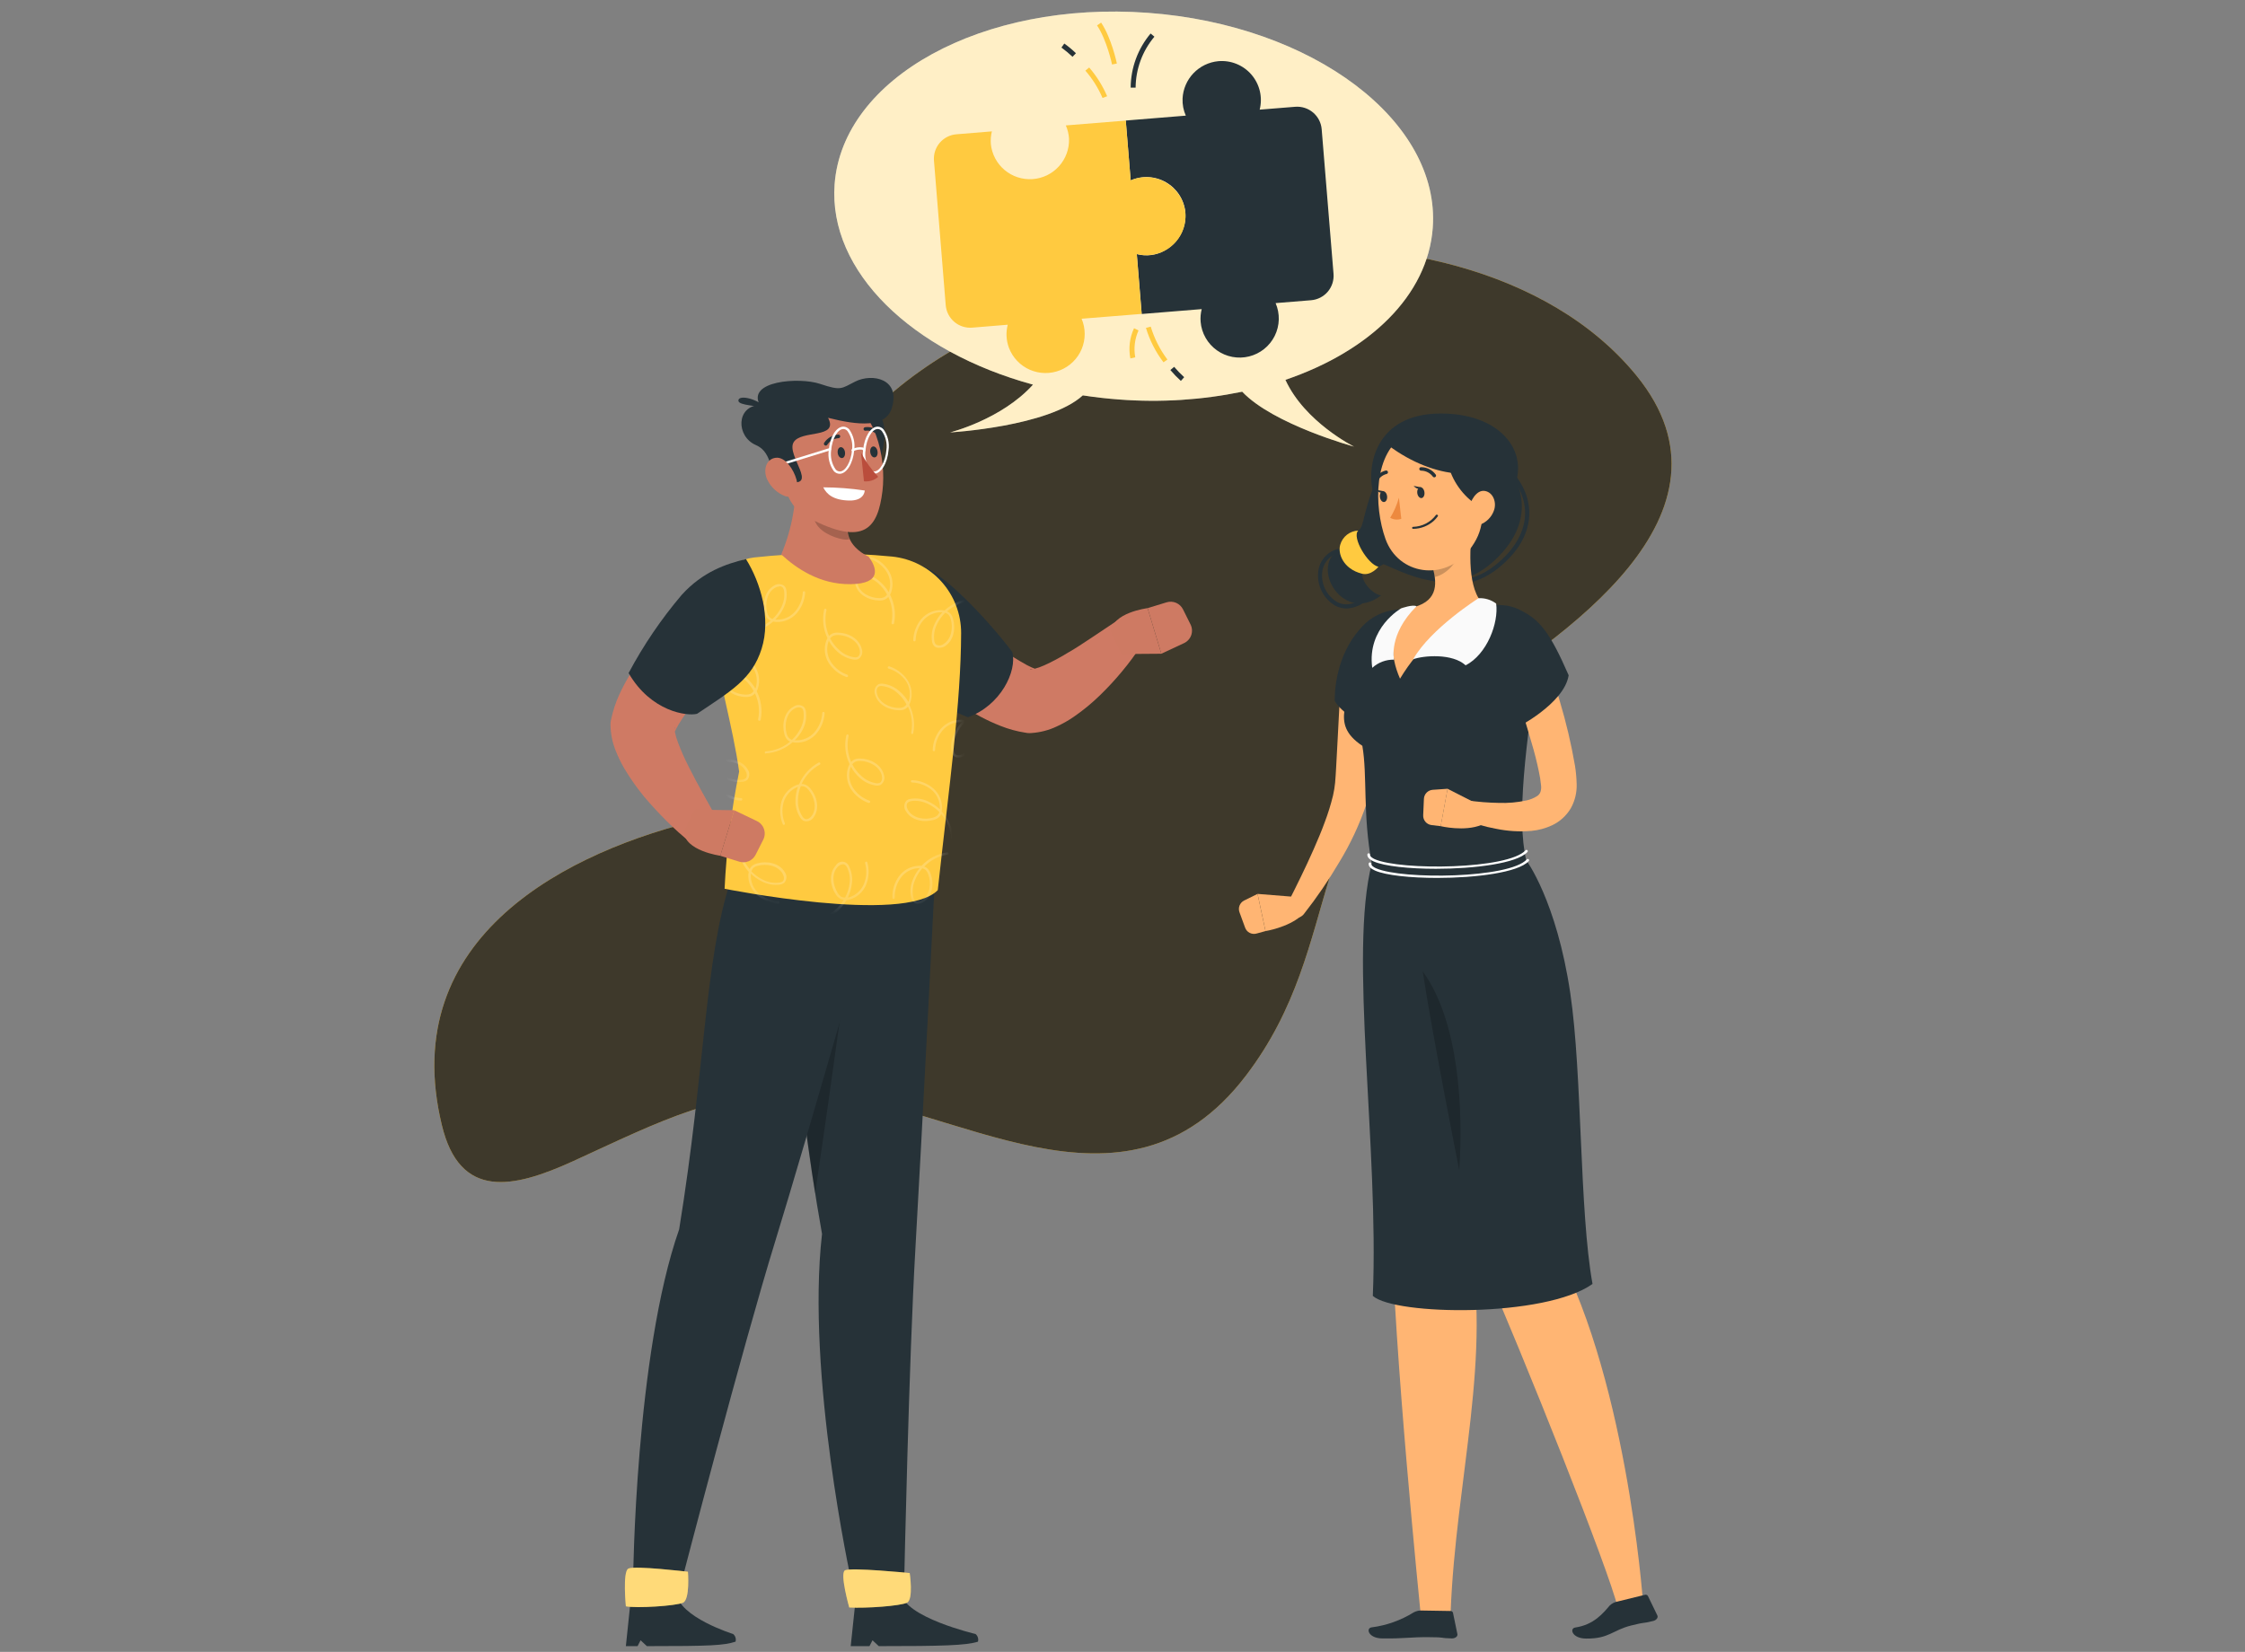 <svg width="178" height="131" viewBox="0 0 178 131" fill="none" xmlns="http://www.w3.org/2000/svg">
<rect x="0" y="0" width="178" height="131" fill="#808080" stroke="none"/>
<path d="M64.589 86.692C75.415 87.229 89.1 98.006 98.786 85.3C106.91 74.644 102.895 63.831 115.127 56.173C124.027 50.578 138.683 40.742 129.751 29.784C122.763 21.213 109.367 18.471 98.135 20.026C89.31 21.252 70.239 26.91 65.554 37.84C60.292 50.123 73.453 60.822 55.767 64.95C45.123 67.436 31.406 74.221 35.034 89.225C36.458 95.15 40.673 94.258 45.415 92.095C52.417 88.898 57.141 86.327 64.589 86.692Z" fill="#FFCA40"/>
<path opacity="0.9" d="M64.589 86.692C75.415 87.229 89.1 98.006 98.786 85.3C106.91 74.644 102.895 63.831 115.127 56.173C124.027 50.578 138.683 40.742 129.751 29.784C122.763 21.213 109.367 18.471 98.135 20.026C89.31 21.252 70.239 26.91 65.554 37.84C60.292 50.123 73.453 60.822 55.767 64.95C45.123 67.436 31.406 74.221 35.034 89.225C36.458 95.15 40.673 94.258 45.415 92.095C52.417 88.898 57.141 86.327 64.589 86.692Z" fill="#292929"/>
<path d="M101.916 30.122C108.58 27.852 113.208 23.44 113.6 18.066C114.216 9.605 104.098 1.975 91.001 1.016C77.903 0.056 66.793 6.163 66.173 14.627C65.671 21.536 72.322 27.887 81.905 30.502C79.413 33.272 75.33 34.292 75.33 34.292C75.33 34.292 83.13 33.841 85.853 31.354C86.807 31.5 87.779 31.613 88.772 31.684C92.025 31.931 95.296 31.721 98.491 31.063C100.965 33.674 107.359 35.418 107.359 35.418C107.359 35.418 103.457 33.485 101.916 30.122Z" fill="white"/>
<path opacity="0.3" d="M101.916 30.122C108.58 27.852 113.208 23.44 113.6 18.066C114.216 9.605 104.098 1.975 91.001 1.016C77.903 0.056 66.793 6.163 66.173 14.627C65.671 21.536 72.322 27.887 81.905 30.502C79.413 33.272 75.33 34.292 75.33 34.292C75.33 34.292 83.13 33.841 85.853 31.354C86.807 31.5 87.779 31.613 88.772 31.684C92.025 31.931 95.296 31.721 98.491 31.063C100.965 33.674 107.359 35.418 107.359 35.418C107.359 35.418 103.457 33.485 101.916 30.122Z" fill="#FFCA40"/>
<path d="M103.952 23.809L101.14 24.037C101.317 24.449 101.403 24.895 101.391 25.343C101.379 25.792 101.269 26.233 101.07 26.635C100.87 27.037 100.585 27.391 100.235 27.672C99.885 27.954 99.478 28.156 99.041 28.265C98.605 28.374 98.15 28.387 97.709 28.303C97.267 28.22 96.849 28.041 96.483 27.78C96.117 27.519 95.812 27.182 95.59 26.792C95.367 26.402 95.232 25.969 95.195 25.522C95.167 25.183 95.196 24.842 95.28 24.513L90.524 24.9L90.136 20.151C90.888 20.351 91.689 20.246 92.364 19.86C92.898 19.563 93.335 19.119 93.623 18.581C93.91 18.043 94.036 17.434 93.984 16.826C93.935 16.34 93.772 15.872 93.507 15.461C93.242 15.051 92.883 14.708 92.46 14.462C92.037 14.216 91.562 14.073 91.073 14.046C90.584 14.018 90.096 14.107 89.648 14.304L89.26 9.558L94.02 9.171C93.83 8.745 93.743 8.28 93.763 7.814C93.8 7.064 94.106 6.351 94.626 5.807C95.145 5.264 95.844 4.924 96.594 4.852C97.087 4.808 97.584 4.882 98.043 5.069C98.502 5.256 98.909 5.55 99.231 5.927C99.552 6.303 99.778 6.751 99.891 7.233C100.003 7.714 99.998 8.216 99.876 8.695L102.692 8.468C103.206 8.427 103.716 8.59 104.11 8.923C104.503 9.256 104.749 9.731 104.792 10.244L105.732 21.717C105.773 22.23 105.609 22.738 105.276 23.131C104.942 23.523 104.466 23.767 103.952 23.809Z" fill="#263238"/>
<path d="M90.994 14.052C90.532 14.035 90.072 14.122 89.648 14.307L89.26 9.562L84.507 9.946C84.655 10.283 84.741 10.644 84.76 11.011C84.786 11.814 84.498 12.596 83.958 13.192C83.417 13.788 82.666 14.151 81.862 14.204C81.059 14.258 80.266 13.999 79.65 13.481C79.034 12.963 78.644 12.226 78.562 11.427C78.534 11.088 78.561 10.747 78.644 10.418L75.832 10.649C75.577 10.669 75.329 10.74 75.102 10.856C74.874 10.973 74.672 11.133 74.507 11.327C74.342 11.521 74.216 11.746 74.138 11.989C74.06 12.231 74.031 12.487 74.052 12.741L74.984 24.207C75.028 24.72 75.273 25.195 75.667 25.528C76.061 25.861 76.57 26.025 77.085 25.983L79.901 25.752C79.744 26.359 79.777 26.999 79.997 27.585C80.143 27.97 80.365 28.322 80.65 28.62C80.934 28.919 81.275 29.158 81.653 29.323C82.031 29.488 82.438 29.576 82.851 29.583C83.264 29.589 83.673 29.514 84.056 29.36C84.439 29.206 84.788 28.978 85.081 28.689C85.375 28.4 85.607 28.055 85.766 27.674C85.924 27.294 86.005 26.886 86.003 26.475C86.002 26.063 85.918 25.655 85.757 25.276L90.517 24.893L90.129 20.144C90.459 20.228 90.8 20.256 91.14 20.229C91.961 20.163 92.722 19.774 93.257 19.148C93.791 18.522 94.054 17.709 93.988 16.89C93.916 16.136 93.574 15.433 93.023 14.912C92.473 14.39 91.752 14.084 90.994 14.052Z" fill="#FFCA40"/>
<path d="M85.038 4.504C84.761 4.241 84.467 3.997 84.159 3.772L84.386 3.452C84.712 3.686 85.02 3.942 85.308 4.22L85.038 4.504Z" fill="#263238"/>
<path d="M87.416 7.768C87.077 6.98 86.618 6.249 86.056 5.601L86.359 5.353C86.948 6.035 87.428 6.805 87.783 7.633L87.416 7.768Z" fill="#FFCA40"/>
<path d="M90.04 6.948H89.648C89.659 5.377 90.218 3.86 91.229 2.657L91.531 2.909C90.579 4.041 90.052 5.469 90.04 6.948Z" fill="#263238"/>
<path d="M88.171 5.115C88.171 5.097 87.754 3.165 86.981 2.014L87.305 1.793C88.124 3.008 88.537 4.955 88.555 5.037L88.171 5.115Z" fill="#FFCA40"/>
<path d="M93.628 30.207C93.331 29.938 93.053 29.65 92.795 29.344L93.094 29.091C93.342 29.382 93.608 29.656 93.891 29.912L93.628 30.207Z" fill="#263238"/>
<path d="M92.251 28.733C91.627 27.912 91.156 26.987 90.859 26.001L91.239 25.902C91.523 26.843 91.97 27.726 92.56 28.512L92.251 28.733Z" fill="#FFCA40"/>
<path d="M89.623 28.424C89.465 27.615 89.567 26.777 89.915 26.029L90.271 26.204C89.97 26.871 89.88 27.615 90.011 28.335L89.623 28.424Z" fill="#FFCA40"/>
<path d="M65.176 97.853C62.887 85.105 61.933 69.735 61.933 69.735L74.133 69.543C74.133 69.543 73.09 90.259 72.584 98.937C72.061 107.955 71.694 125.318 71.694 125.318H67.487C67.487 125.318 63.905 109.007 65.176 97.853Z" fill="#263238"/>
<path opacity="0.2" d="M67.64 73.205C67.64 73.205 65.984 85.581 64.625 94.653C63.418 87.026 62.652 79.023 62.254 74.196L67.64 73.205Z" fill="black"/>
<path d="M77.348 129.581C77.348 129.581 71.698 128.256 71.449 126.334L67.846 126.799L67.451 130.543H68.939L69.178 130.078L69.676 130.543C74.731 130.543 76.604 130.49 77.54 130.188C77.57 130.079 77.567 129.964 77.533 129.856C77.499 129.749 77.435 129.653 77.348 129.581Z" fill="#263238"/>
<path d="M67.334 127.478C68.686 127.556 71.388 127.357 71.915 127.098C72.442 126.838 72.129 124.746 72.129 124.746C72.129 124.746 67.405 124.277 66.988 124.537C66.572 124.796 67.334 127.478 67.334 127.478Z" fill="#FFCA40"/>
<path opacity="0.3" d="M67.334 127.478C68.686 127.556 71.388 127.357 71.915 127.098C72.442 126.838 72.129 124.746 72.129 124.746C72.129 124.746 67.405 124.277 66.988 124.537C66.572 124.796 67.334 127.478 67.334 127.478Z" fill="white"/>
<path d="M53.848 97.491C55.931 84.671 55.863 76.107 57.946 69.784L69.854 69.621C69.854 69.621 64.08 89.964 61.467 98.432C58.854 106.9 54.069 125.318 54.069 125.318H50.196C50.196 125.318 50.367 107.408 53.848 97.491Z" fill="#263238"/>
<path d="M58.127 129.581C58.127 129.581 53.855 128.256 53.617 126.334L50.014 126.799L49.623 130.543H50.552L50.79 130.078L51.289 130.543C56.344 130.543 57.383 130.49 58.32 130.188C58.349 130.079 58.347 129.964 58.313 129.856C58.279 129.749 58.214 129.653 58.127 129.581Z" fill="#263238"/>
<path d="M49.623 127.385C50.452 127.556 53.596 127.357 54.158 127.098C54.721 126.838 54.546 124.643 54.546 124.643C54.546 124.643 50.274 124.135 49.815 124.395C49.356 124.654 49.623 127.385 49.623 127.385Z" fill="#FFCA40"/>
<path opacity="0.3" d="M49.623 127.385C50.452 127.556 53.596 127.357 54.158 127.098C54.721 126.838 54.546 124.643 54.546 124.643C54.546 124.643 50.274 124.135 49.815 124.395C49.356 124.654 49.623 127.385 49.623 127.385Z" fill="white"/>
<path d="M74.069 47.168L75.091 48.045L76.159 48.934C76.871 49.527 77.583 50.095 78.295 50.649C78.651 50.923 79.007 51.189 79.363 51.441C79.719 51.694 80.075 51.942 80.413 52.152C80.751 52.361 81.104 52.571 81.417 52.741C81.66 52.871 81.912 52.984 82.172 53.079L81.684 53.043C81.616 53.075 81.787 53.079 82.004 53.043C82.273 52.974 82.535 52.881 82.788 52.766C83.418 52.481 84.029 52.156 84.618 51.793C85.251 51.438 85.885 51.011 86.522 50.589L88.437 49.31L88.484 49.282C88.755 49.108 89.078 49.032 89.399 49.065C89.72 49.099 90.02 49.24 90.25 49.465C90.48 49.691 90.626 49.988 90.665 50.308C90.704 50.627 90.632 50.951 90.463 51.225C89.999 51.928 89.497 52.605 88.957 53.253C88.415 53.907 87.837 54.532 87.227 55.125C86.58 55.756 85.881 56.331 85.137 56.844C84.71 57.139 84.257 57.395 83.784 57.611C83.159 57.907 82.484 58.083 81.794 58.13C81.688 58.141 81.581 58.141 81.474 58.13L81.307 58.105C80.622 58 79.952 57.816 79.31 57.558C78.771 57.346 78.246 57.103 77.736 56.83C76.795 56.331 75.885 55.774 75.013 55.164C74.158 54.578 73.35 53.956 72.563 53.32C72.172 52.997 71.78 52.677 71.403 52.34C71.025 52.002 70.662 51.676 70.264 51.292C69.734 50.785 69.423 50.092 69.398 49.36C69.373 48.628 69.635 47.915 70.129 47.373C70.623 46.831 71.309 46.504 72.042 46.459C72.775 46.415 73.496 46.658 74.051 47.136L74.069 47.168Z" fill="#CF7A64"/>
<path d="M88.925 51.867L92.079 51.843L90.99 48.227C90.99 48.227 88.142 48.582 88.088 50.141L88.925 51.867Z" fill="#CE7A63"/>
<path d="M94.397 49.527L93.799 48.326C93.684 48.094 93.49 47.91 93.252 47.807C93.014 47.704 92.748 47.689 92.499 47.765L90.99 48.227L92.079 51.843L93.881 51.001C94.013 50.939 94.131 50.851 94.228 50.743C94.326 50.635 94.401 50.509 94.449 50.372C94.497 50.235 94.517 50.089 94.508 49.944C94.499 49.799 94.461 49.657 94.397 49.527Z" fill="#CE7A63"/>
<path d="M71.178 45.236C70.038 46.092 69.251 47.334 68.966 48.73C68.681 50.125 68.919 51.576 69.633 52.809C69.829 53.163 70.075 53.487 70.363 53.772C71.613 54.954 74.71 55.999 76.743 56.88C79.331 55.96 80.659 53.224 80.263 51.708C78.295 49.104 74.699 45.289 72.834 44.785C72.268 44.628 71.723 44.852 71.178 45.236Z" fill="#263238"/>
<path d="M59.779 44.209C63.423 43.808 67.099 43.784 70.748 44.138C72.249 44.297 73.638 45.005 74.646 46.126C75.654 47.248 76.21 48.702 76.205 50.209C76.187 55.807 75.287 61.991 74.354 70.591C71.698 73.329 57.451 70.481 57.451 70.481C57.601 67.36 57.986 64.255 58.604 61.192C58.12 57.64 56.889 53.59 56.194 48.884C56.116 48.341 56.147 47.788 56.285 47.258C56.424 46.727 56.667 46.23 57.001 45.794C57.335 45.359 57.753 44.994 58.23 44.722C58.707 44.45 59.234 44.276 59.779 44.209Z" fill="#FFCA40"/>
<mask id="mask0_1_7827" style="mask-type:luminance" maskUnits="userSpaceOnUse" x="56" y="43" width="21" height="29">
<path d="M59.779 44.209C63.423 43.808 67.099 43.784 70.748 44.138C72.249 44.297 73.638 45.005 74.646 46.126C75.654 47.248 76.21 48.702 76.205 50.209C76.187 55.807 75.287 61.991 74.354 70.591C71.698 73.329 57.451 70.481 57.451 70.481C57.601 67.36 57.986 64.255 58.604 61.192C58.12 57.64 56.889 53.59 56.194 48.884C56.116 48.341 56.147 47.788 56.285 47.258C56.424 46.727 56.667 46.23 57.001 45.794C57.335 45.359 57.753 44.994 58.23 44.722C58.707 44.45 59.234 44.276 59.779 44.209Z" fill="white"/>
</mask>
<g mask="url(#mask0_1_7827)">
<g opacity="0.2">
<path d="M59.174 50.18C59.15 50.18 59.127 50.171 59.11 50.154C59.093 50.138 59.083 50.115 59.082 50.092C59.081 50.079 59.082 50.067 59.086 50.055C59.09 50.043 59.097 50.032 59.105 50.023C59.113 50.014 59.123 50.006 59.135 50.001C59.146 49.995 59.158 49.992 59.171 49.992C59.879 49.952 60.555 49.682 61.097 49.225C60.993 49.178 60.901 49.107 60.83 49.019C60.74 48.899 60.677 48.763 60.645 48.617C60.434 47.854 60.623 46.841 61.381 46.436C61.507 46.351 61.658 46.309 61.81 46.32C61.961 46.33 62.105 46.391 62.218 46.493C62.291 46.59 62.337 46.704 62.353 46.824C62.421 47.311 62.337 47.807 62.111 48.244C61.949 48.575 61.732 48.877 61.47 49.136H61.535C61.814 49.15 62.093 49.101 62.352 48.993C62.61 48.885 62.84 48.72 63.026 48.511C63.4 48.08 63.621 47.538 63.653 46.969C63.653 46.957 63.656 46.945 63.661 46.934C63.667 46.923 63.674 46.913 63.684 46.905C63.693 46.897 63.704 46.891 63.716 46.887C63.728 46.884 63.74 46.883 63.752 46.884C63.777 46.886 63.8 46.897 63.817 46.916C63.834 46.934 63.842 46.959 63.841 46.983C63.805 47.594 63.567 48.176 63.165 48.639C62.961 48.87 62.706 49.051 62.422 49.17C62.137 49.289 61.828 49.342 61.52 49.324C61.447 49.317 61.375 49.305 61.303 49.289C60.712 49.816 59.959 50.127 59.167 50.173L59.174 50.18ZM61.812 46.507C61.693 46.512 61.577 46.545 61.474 46.603C60.805 46.959 60.641 47.893 60.826 48.571C60.853 48.689 60.904 48.801 60.976 48.898C61.049 48.986 61.147 49.052 61.257 49.086C61.539 48.822 61.77 48.509 61.94 48.163C62.148 47.761 62.228 47.304 62.168 46.855C62.158 46.769 62.126 46.685 62.076 46.614C62.044 46.575 62.004 46.543 61.958 46.522C61.913 46.5 61.863 46.489 61.812 46.49V46.507Z" fill="white"/>
<path d="M67.149 53.693H67.117C66.539 53.488 66.046 53.099 65.714 52.585C65.547 52.324 65.443 52.028 65.407 51.72C65.372 51.413 65.408 51.101 65.511 50.809C65.539 50.741 65.571 50.674 65.607 50.61C65.266 49.901 65.174 49.097 65.347 48.33C65.356 48.308 65.372 48.291 65.392 48.28C65.412 48.27 65.436 48.267 65.458 48.272C65.481 48.277 65.5 48.29 65.514 48.308C65.528 48.327 65.534 48.349 65.532 48.372C65.375 49.064 65.445 49.787 65.732 50.436C65.806 50.348 65.9 50.279 66.006 50.234C66.144 50.181 66.293 50.159 66.44 50.17C67.238 50.17 68.142 50.639 68.334 51.484C68.382 51.628 68.38 51.783 68.328 51.926C68.276 52.068 68.178 52.189 68.049 52.269C67.936 52.312 67.813 52.325 67.693 52.308C67.206 52.236 66.753 52.016 66.394 51.679C66.12 51.432 65.89 51.14 65.714 50.816C65.714 50.837 65.696 50.859 65.689 50.877C65.598 51.141 65.568 51.421 65.6 51.698C65.632 51.976 65.726 52.242 65.874 52.478C66.182 52.958 66.642 53.32 67.181 53.509C67.192 53.513 67.204 53.519 67.213 53.527C67.222 53.535 67.23 53.546 67.235 53.557C67.24 53.568 67.243 53.58 67.244 53.593C67.244 53.605 67.242 53.618 67.238 53.629C67.232 53.648 67.22 53.664 67.204 53.676C67.188 53.688 67.168 53.694 67.149 53.693ZM65.821 50.628C66.001 50.973 66.242 51.282 66.533 51.541C66.861 51.855 67.279 52.058 67.729 52.123C67.815 52.139 67.903 52.132 67.985 52.102C68.17 52.02 68.217 51.747 68.163 51.53C67.996 50.788 67.156 50.372 66.451 50.358C66.33 50.351 66.209 50.369 66.095 50.411C65.984 50.455 65.888 50.53 65.821 50.628Z" fill="white"/>
<path d="M74.436 51.374C74.362 51.377 74.289 51.364 74.222 51.336C74.154 51.307 74.093 51.265 74.044 51.21C73.968 51.117 73.918 51.004 73.902 50.884C73.82 50.4 73.892 49.903 74.108 49.463C74.262 49.128 74.47 48.821 74.724 48.553H74.66C74.38 48.548 74.103 48.604 73.848 48.718C73.593 48.832 73.367 49.002 73.186 49.214C72.822 49.654 72.616 50.203 72.599 50.773C72.597 50.798 72.585 50.822 72.567 50.838C72.548 50.855 72.524 50.863 72.499 50.862C72.474 50.861 72.451 50.849 72.434 50.831C72.418 50.812 72.409 50.788 72.41 50.763C72.43 50.152 72.652 49.564 73.044 49.093C73.243 48.86 73.493 48.675 73.775 48.551C74.057 48.428 74.363 48.371 74.671 48.383C74.745 48.386 74.819 48.396 74.891 48.411C75.465 47.871 76.206 47.542 76.992 47.477C77.004 47.476 77.016 47.477 77.028 47.48C77.04 47.484 77.051 47.49 77.06 47.498C77.07 47.506 77.077 47.516 77.083 47.527C77.088 47.538 77.091 47.55 77.091 47.562C77.092 47.587 77.084 47.611 77.068 47.629C77.052 47.647 77.03 47.659 77.006 47.662C76.297 47.723 75.627 48.009 75.094 48.479C75.202 48.522 75.297 48.59 75.372 48.678C75.463 48.794 75.528 48.929 75.564 49.072C75.792 49.832 75.628 50.83 74.881 51.271C74.743 51.341 74.59 51.377 74.436 51.374ZM74.941 48.596C74.666 48.866 74.441 49.184 74.279 49.534C74.081 49.942 74.013 50.4 74.083 50.848C74.098 50.934 74.132 51.015 74.183 51.086C74.27 51.151 74.375 51.186 74.484 51.186C74.592 51.186 74.698 51.151 74.784 51.086C75.443 50.703 75.585 49.779 75.386 49.104C75.356 48.986 75.303 48.875 75.23 48.777C75.152 48.691 75.052 48.628 74.941 48.596Z" fill="white"/>
<path d="M70.776 49.505H70.758C70.734 49.5 70.713 49.486 70.699 49.465C70.685 49.445 70.679 49.42 70.684 49.395C70.823 48.701 70.736 47.98 70.434 47.339C70.36 47.426 70.268 47.496 70.164 47.545C70.026 47.601 69.878 47.628 69.73 47.623C68.936 47.623 68.028 47.186 67.818 46.351C67.766 46.209 67.764 46.053 67.813 45.909C67.861 45.765 67.957 45.642 68.085 45.559C68.198 45.514 68.32 45.498 68.441 45.513C68.931 45.572 69.39 45.782 69.754 46.113C70.037 46.353 70.278 46.637 70.466 46.955L70.488 46.895C70.573 46.629 70.597 46.347 70.558 46.07C70.52 45.793 70.419 45.529 70.264 45.296C69.942 44.826 69.472 44.476 68.929 44.302C68.905 44.293 68.886 44.275 68.876 44.253C68.865 44.23 68.864 44.204 68.872 44.181C68.876 44.169 68.882 44.158 68.89 44.149C68.898 44.139 68.909 44.132 68.92 44.127C68.931 44.121 68.944 44.118 68.956 44.118C68.969 44.117 68.981 44.12 68.993 44.124C69.573 44.311 70.074 44.686 70.417 45.19C70.591 45.447 70.705 45.741 70.747 46.049C70.79 46.357 70.761 46.671 70.662 46.966C70.638 47.034 70.608 47.101 70.573 47.165C70.932 47.867 71.043 48.669 70.887 49.441C70.879 49.463 70.863 49.482 70.843 49.493C70.823 49.505 70.799 49.509 70.776 49.505ZM68.331 45.694C68.27 45.692 68.209 45.703 68.153 45.726C67.971 45.811 67.932 46.081 67.989 46.301C68.174 47.037 69.018 47.431 69.719 47.431C69.841 47.437 69.962 47.416 70.075 47.371C70.18 47.322 70.269 47.244 70.331 47.147C70.15 46.808 69.909 46.505 69.619 46.252C69.284 45.947 68.862 45.753 68.412 45.698L68.331 45.694Z" fill="white"/>
<path d="M60.716 59.771C60.694 59.767 60.674 59.755 60.66 59.738C60.646 59.721 60.638 59.699 60.638 59.677C60.638 59.655 60.646 59.633 60.66 59.616C60.674 59.599 60.694 59.587 60.716 59.583C61.425 59.541 62.102 59.272 62.645 58.816C62.54 58.768 62.448 58.698 62.375 58.61C62.286 58.491 62.223 58.356 62.19 58.212C61.979 57.444 62.168 56.436 62.93 56.031C63.054 55.944 63.204 55.901 63.356 55.911C63.507 55.921 63.651 55.982 63.763 56.084C63.836 56.181 63.882 56.294 63.898 56.414C63.966 56.901 63.882 57.398 63.656 57.835C63.492 58.159 63.274 58.454 63.012 58.706H63.076C63.356 58.719 63.635 58.67 63.893 58.562C64.151 58.454 64.382 58.289 64.568 58.08C64.942 57.65 65.163 57.108 65.194 56.539C65.195 56.526 65.198 56.514 65.203 56.503C65.208 56.492 65.216 56.482 65.225 56.474C65.234 56.466 65.246 56.46 65.257 56.457C65.269 56.453 65.281 56.452 65.294 56.453C65.319 56.455 65.342 56.467 65.359 56.485C65.375 56.504 65.384 56.528 65.383 56.553C65.347 57.164 65.109 57.746 64.706 58.208C64.502 58.439 64.248 58.621 63.963 58.74C63.678 58.858 63.37 58.911 63.062 58.894C62.989 58.886 62.916 58.874 62.844 58.858C62.253 59.385 61.5 59.697 60.709 59.743L60.716 59.771ZM63.368 56.095C63.243 56.095 63.121 56.127 63.012 56.187C62.343 56.542 62.179 57.476 62.364 58.155C62.391 58.273 62.441 58.384 62.513 58.482C62.587 58.57 62.685 58.636 62.795 58.67C63.077 58.406 63.309 58.093 63.478 57.746C63.686 57.344 63.766 56.888 63.706 56.439C63.696 56.352 63.664 56.269 63.614 56.198C63.582 56.165 63.544 56.138 63.501 56.121C63.459 56.103 63.414 56.094 63.368 56.095Z" fill="white"/>
<path d="M68.904 63.678H68.868C68.291 63.472 67.799 63.083 67.465 62.57C67.298 62.309 67.194 62.013 67.159 61.705C67.124 61.397 67.161 61.086 67.266 60.794C67.292 60.726 67.323 60.659 67.359 60.595C67.018 59.886 66.927 59.082 67.102 58.315C67.105 58.303 67.11 58.291 67.118 58.282C67.125 58.272 67.134 58.263 67.145 58.257C67.156 58.251 67.167 58.247 67.18 58.245C67.192 58.243 67.204 58.244 67.216 58.247C67.228 58.25 67.239 58.255 67.249 58.261C67.259 58.269 67.267 58.277 67.274 58.288C67.28 58.298 67.284 58.309 67.286 58.322C67.288 58.334 67.287 58.346 67.284 58.357C67.128 59.049 67.199 59.773 67.487 60.421C67.561 60.334 67.655 60.264 67.761 60.219C67.9 60.168 68.047 60.146 68.195 60.155C68.989 60.155 69.897 60.624 70.089 61.469C70.137 61.613 70.135 61.769 70.082 61.912C70.03 62.054 69.931 62.175 69.801 62.254C69.688 62.299 69.565 62.313 69.445 62.293C68.957 62.223 68.502 62.004 68.145 61.664C67.873 61.416 67.643 61.124 67.465 60.801C67.465 60.822 67.465 60.844 67.44 60.862C67.35 61.126 67.319 61.406 67.351 61.684C67.383 61.961 67.477 62.227 67.626 62.464C67.935 62.943 68.396 63.306 68.936 63.494C68.948 63.498 68.958 63.504 68.968 63.512C68.977 63.521 68.984 63.531 68.989 63.542C68.994 63.554 68.997 63.566 68.997 63.578C68.997 63.591 68.994 63.603 68.989 63.614C68.984 63.633 68.972 63.649 68.957 63.661C68.942 63.672 68.923 63.678 68.904 63.678ZM67.576 60.613C67.753 60.959 67.995 61.269 68.288 61.526C68.615 61.839 69.032 62.044 69.48 62.112C69.568 62.125 69.657 62.116 69.74 62.087C69.925 62.005 69.968 61.732 69.918 61.515C69.751 60.773 68.911 60.357 68.206 60.343C68.085 60.335 67.963 60.353 67.85 60.396C67.739 60.44 67.644 60.516 67.576 60.613Z" fill="white"/>
<path d="M62.147 65.415C62.128 65.415 62.11 65.409 62.095 65.398C62.08 65.387 62.068 65.372 62.061 65.355C61.831 64.791 61.794 64.166 61.955 63.579C62.04 63.282 62.192 63.009 62.398 62.78C62.605 62.55 62.861 62.37 63.147 62.254C63.215 62.228 63.286 62.208 63.357 62.194C63.662 61.467 64.202 60.864 64.892 60.481C64.903 60.473 64.915 60.467 64.929 60.464C64.943 60.461 64.957 60.461 64.971 60.464C64.984 60.467 64.997 60.472 65.008 60.481C65.019 60.489 65.029 60.5 65.035 60.512C65.042 60.525 65.046 60.538 65.046 60.552C65.047 60.566 65.045 60.58 65.04 60.593C65.034 60.606 65.026 60.618 65.016 60.627C65.006 60.637 64.994 60.644 64.981 60.648C64.355 60.99 63.856 61.523 63.557 62.169C63.671 62.168 63.784 62.192 63.888 62.24C64.026 62.306 64.147 62.402 64.244 62.52C64.763 63.124 65.023 64.101 64.518 64.808C64.438 64.938 64.316 65.038 64.171 65.091C64.028 65.144 63.87 65.147 63.724 65.099C63.617 65.042 63.526 64.959 63.461 64.858C63.189 64.448 63.052 63.964 63.069 63.472C63.072 63.109 63.136 62.749 63.258 62.407L63.197 62.428C62.94 62.537 62.711 62.701 62.527 62.91C62.342 63.118 62.206 63.365 62.129 63.632C61.978 64.181 62.013 64.764 62.229 65.291C62.233 65.302 62.236 65.315 62.235 65.327C62.235 65.339 62.233 65.351 62.227 65.363C62.222 65.374 62.215 65.384 62.206 65.392C62.197 65.401 62.187 65.407 62.175 65.412L62.147 65.415ZM63.489 62.353C63.348 62.714 63.275 63.096 63.272 63.483C63.255 63.935 63.379 64.38 63.628 64.758C63.674 64.833 63.739 64.894 63.816 64.936C64.002 65.021 64.23 64.875 64.365 64.691C64.806 64.069 64.561 63.17 64.101 62.634C64.026 62.539 63.931 62.46 63.824 62.403C63.719 62.357 63.603 62.34 63.489 62.353Z" fill="white"/>
<path d="M61.705 71.656C61.094 71.627 60.51 71.394 60.046 70.996C59.81 70.795 59.624 70.543 59.5 70.259C59.377 69.975 59.32 69.667 59.334 69.358C59.34 69.285 59.351 69.213 59.366 69.142C58.835 68.552 58.519 67.801 58.469 67.01C58.468 66.998 58.47 66.986 58.474 66.974C58.478 66.963 58.484 66.952 58.493 66.943C58.501 66.934 58.511 66.927 58.522 66.922C58.534 66.917 58.546 66.914 58.558 66.914C58.583 66.913 58.607 66.922 58.626 66.939C58.645 66.955 58.656 66.978 58.658 67.003C58.706 67.709 58.98 68.381 59.438 68.921C59.485 68.817 59.555 68.725 59.644 68.651C59.763 68.562 59.898 68.498 60.043 68.463C60.808 68.254 61.805 68.435 62.232 69.174C62.32 69.298 62.362 69.448 62.353 69.6C62.344 69.751 62.284 69.895 62.182 70.008C62.085 70.081 61.971 70.128 61.851 70.147C61.363 70.215 60.866 70.132 60.427 69.909C60.096 69.75 59.792 69.537 59.53 69.28C59.528 69.301 59.528 69.323 59.53 69.344C59.514 69.627 59.563 69.91 59.673 70.172C59.782 70.433 59.95 70.666 60.164 70.854C60.597 71.225 61.142 71.442 61.712 71.472C61.725 71.472 61.737 71.475 61.748 71.48C61.759 71.486 61.769 71.493 61.777 71.503C61.785 71.512 61.791 71.523 61.795 71.535C61.798 71.547 61.799 71.559 61.798 71.571C61.797 71.583 61.794 71.594 61.79 71.605C61.785 71.615 61.778 71.625 61.769 71.633C61.761 71.641 61.751 71.647 61.739 71.651C61.729 71.655 61.717 71.657 61.705 71.656ZM59.569 69.092C59.836 69.373 60.152 69.602 60.502 69.77C60.906 69.976 61.363 70.053 61.812 69.99C61.899 69.979 61.982 69.946 62.054 69.895C62.207 69.763 62.172 69.493 62.054 69.294C61.68 68.63 60.758 68.47 60.078 68.659C59.959 68.686 59.847 68.737 59.747 68.808C59.67 68.888 59.614 68.985 59.583 69.092H59.569Z" fill="white"/>
<path d="M58.761 63.494C58.15 63.461 57.566 63.228 57.102 62.829C56.866 62.629 56.679 62.377 56.556 62.093C56.432 61.809 56.376 61.501 56.39 61.192C56.397 61.119 56.407 61.047 56.422 60.975C55.895 60.391 55.579 59.647 55.525 58.862C55.524 58.837 55.533 58.813 55.549 58.794C55.566 58.776 55.589 58.764 55.614 58.762C55.639 58.762 55.663 58.771 55.681 58.788C55.7 58.804 55.711 58.827 55.714 58.851C55.762 59.558 56.035 60.231 56.493 60.773C56.541 60.668 56.612 60.574 56.7 60.499C56.819 60.411 56.954 60.348 57.099 60.315C57.864 60.101 58.879 60.283 59.288 61.025C59.376 61.149 59.418 61.299 59.409 61.451C59.4 61.603 59.34 61.747 59.238 61.86C59.141 61.932 59.027 61.978 58.907 61.995C58.42 62.066 57.922 61.984 57.483 61.76C57.151 61.601 56.847 61.388 56.586 61.128C56.585 61.149 56.585 61.171 56.586 61.192C56.574 61.471 56.625 61.749 56.734 62.006C56.844 62.263 57.01 62.492 57.22 62.677C57.653 63.048 58.198 63.264 58.768 63.291C58.793 63.293 58.816 63.304 58.833 63.323C58.849 63.342 58.858 63.366 58.857 63.391C58.858 63.404 58.856 63.417 58.852 63.43C58.848 63.442 58.841 63.453 58.832 63.463C58.823 63.473 58.812 63.48 58.8 63.486C58.788 63.491 58.774 63.494 58.761 63.494ZM56.625 60.925C56.891 61.207 57.208 61.438 57.558 61.604C57.961 61.811 58.419 61.888 58.868 61.824C58.956 61.814 59.039 61.781 59.11 61.728C59.263 61.6 59.227 61.33 59.11 61.132C58.754 60.467 57.814 60.307 57.134 60.496C57.016 60.522 56.904 60.573 56.807 60.645C56.728 60.722 56.67 60.819 56.639 60.925H56.625Z" fill="white"/>
<path d="M75.977 60.08C75.904 60.083 75.832 60.07 75.764 60.043C75.696 60.015 75.636 59.973 75.586 59.92C75.509 59.826 75.46 59.713 75.443 59.593C75.364 59.11 75.436 58.614 75.65 58.173C75.804 57.839 76.012 57.533 76.266 57.267H76.201C75.922 57.261 75.645 57.317 75.39 57.431C75.135 57.546 74.909 57.715 74.728 57.928C74.364 58.367 74.157 58.914 74.14 59.483C74.14 59.496 74.137 59.508 74.132 59.519C74.126 59.531 74.119 59.541 74.109 59.549C74.1 59.557 74.089 59.564 74.077 59.568C74.066 59.572 74.053 59.573 74.04 59.572C74.016 59.57 73.994 59.559 73.977 59.542C73.961 59.524 73.951 59.501 73.951 59.476C73.97 58.865 74.193 58.277 74.585 57.807C74.784 57.571 75.033 57.383 75.315 57.257C75.597 57.13 75.903 57.07 76.212 57.079C76.286 57.085 76.36 57.095 76.433 57.111C77.007 56.571 77.747 56.24 78.533 56.173C78.546 56.172 78.558 56.173 78.57 56.177C78.582 56.181 78.593 56.188 78.602 56.196C78.611 56.204 78.619 56.214 78.624 56.226C78.629 56.237 78.632 56.249 78.633 56.262C78.634 56.286 78.626 56.31 78.61 56.328C78.594 56.347 78.572 56.358 78.547 56.361C77.84 56.42 77.171 56.705 76.639 57.175C76.745 57.221 76.838 57.29 76.913 57.377C77.006 57.493 77.071 57.627 77.106 57.771C77.334 58.531 77.17 59.529 76.422 59.966C76.286 60.042 76.133 60.081 75.977 60.08ZM76.486 57.302C76.211 57.574 75.988 57.892 75.828 58.244C75.632 58.651 75.564 59.108 75.632 59.554C75.646 59.642 75.681 59.725 75.735 59.796C75.867 59.945 76.137 59.906 76.333 59.796C76.992 59.409 77.134 58.485 76.935 57.814C76.905 57.696 76.852 57.584 76.778 57.487C76.699 57.401 76.598 57.337 76.486 57.302Z" fill="white"/>
<path d="M75.525 66.552C75.502 66.551 75.479 66.542 75.462 66.525C75.445 66.509 75.434 66.487 75.433 66.463C75.376 65.757 75.093 65.088 74.625 64.556C74.578 64.661 74.509 64.754 74.422 64.829C74.305 64.92 74.17 64.985 74.027 65.021C73.265 65.245 72.264 65.078 71.826 64.328C71.737 64.205 71.693 64.056 71.7 63.904C71.707 63.753 71.766 63.608 71.866 63.494C71.96 63.417 72.073 63.368 72.193 63.352C72.678 63.273 73.176 63.347 73.617 63.565C73.952 63.72 74.258 63.928 74.525 64.183C74.525 64.161 74.525 64.14 74.525 64.122C74.532 63.843 74.477 63.566 74.364 63.31C74.251 63.054 74.082 62.827 73.87 62.645C73.429 62.282 72.882 62.074 72.311 62.051C72.286 62.051 72.263 62.042 72.245 62.024C72.228 62.007 72.218 61.984 72.218 61.959C72.218 61.935 72.228 61.911 72.245 61.894C72.263 61.877 72.286 61.867 72.311 61.867C72.923 61.886 73.512 62.112 73.98 62.506C74.215 62.705 74.402 62.955 74.525 63.237C74.649 63.519 74.706 63.826 74.692 64.133C74.689 64.206 74.679 64.278 74.664 64.35C75.201 64.925 75.529 65.665 75.593 66.449C75.594 66.462 75.592 66.474 75.588 66.486C75.585 66.498 75.578 66.509 75.57 66.519C75.562 66.528 75.552 66.536 75.54 66.542C75.529 66.548 75.517 66.551 75.504 66.552H75.525ZM72.56 63.504C72.449 63.503 72.338 63.514 72.229 63.536C72.142 63.547 72.059 63.582 71.99 63.636C71.837 63.767 71.876 64.037 71.99 64.233C72.375 64.893 73.3 65.039 73.973 64.84C74.091 64.811 74.203 64.759 74.301 64.687C74.385 64.61 74.447 64.512 74.482 64.403C74.213 64.124 73.894 63.898 73.542 63.735C73.235 63.59 72.9 63.511 72.56 63.504Z" fill="white"/>
<path d="M72.77 71.671C72.704 71.673 72.639 71.662 72.578 71.638C72.516 71.614 72.461 71.578 72.414 71.532C72.331 71.443 72.273 71.334 72.246 71.216C72.138 70.742 72.178 70.246 72.36 69.795C72.49 69.451 72.676 69.13 72.912 68.847H72.848C72.569 68.858 72.296 68.933 72.049 69.064C71.802 69.196 71.589 69.381 71.424 69.607C71.091 70.069 70.922 70.629 70.944 71.198C70.945 71.211 70.943 71.223 70.939 71.235C70.934 71.247 70.928 71.258 70.919 71.267C70.91 71.276 70.9 71.283 70.888 71.288C70.876 71.293 70.864 71.295 70.851 71.294C70.826 71.294 70.803 71.284 70.785 71.267C70.768 71.25 70.758 71.226 70.758 71.202C70.735 70.591 70.917 69.99 71.275 69.493C71.456 69.244 71.693 69.04 71.965 68.895C72.238 68.751 72.54 68.67 72.848 68.658C72.922 68.653 72.995 68.653 73.069 68.658C73.607 68.086 74.323 67.71 75.102 67.593C75.114 67.591 75.126 67.592 75.138 67.595C75.15 67.598 75.161 67.604 75.171 67.611C75.18 67.618 75.189 67.628 75.195 67.638C75.201 67.649 75.205 67.661 75.207 67.673C75.208 67.685 75.207 67.697 75.204 67.709C75.201 67.721 75.196 67.732 75.188 67.742C75.181 67.751 75.172 67.76 75.161 67.766C75.15 67.772 75.139 67.776 75.126 67.778C74.425 67.886 73.778 68.216 73.279 68.719C73.387 68.758 73.485 68.82 73.567 68.9C73.665 69.012 73.741 69.142 73.788 69.284C74.066 70.026 73.973 71.031 73.254 71.521C73.11 71.616 72.942 71.668 72.77 71.671ZM73.126 68.861C72.869 69.15 72.666 69.484 72.528 69.845C72.356 70.264 72.319 70.725 72.421 71.166C72.439 71.253 72.48 71.334 72.538 71.401C72.63 71.459 72.737 71.486 72.845 71.477C72.953 71.469 73.055 71.426 73.136 71.355C73.767 70.925 73.848 69.994 73.599 69.337C73.563 69.22 73.503 69.112 73.421 69.021C73.341 68.944 73.241 68.889 73.133 68.861H73.126Z" fill="white"/>
<path d="M65.354 72.889C65.335 72.889 65.316 72.883 65.3 72.873C65.285 72.862 65.272 72.846 65.265 72.829C65.261 72.817 65.258 72.805 65.259 72.793C65.259 72.781 65.261 72.768 65.266 72.757C65.272 72.746 65.279 72.736 65.288 72.727C65.296 72.719 65.307 72.712 65.319 72.708C65.976 72.441 66.529 71.968 66.896 71.362C66.782 71.349 66.673 71.311 66.575 71.251C66.452 71.168 66.348 71.061 66.269 70.935C65.828 70.275 65.685 69.273 66.269 68.634C66.322 68.538 66.4 68.46 66.495 68.407C66.59 68.354 66.699 68.329 66.807 68.334C66.916 68.34 67.021 68.376 67.111 68.438C67.2 68.501 67.27 68.587 67.312 68.687C67.534 69.126 67.612 69.622 67.537 70.108C67.493 70.478 67.387 70.838 67.223 71.173H67.284C67.552 71.097 67.801 70.962 68.01 70.778C68.22 70.593 68.385 70.364 68.494 70.108C68.711 69.58 68.745 68.995 68.59 68.445C68.585 68.421 68.589 68.396 68.601 68.375C68.614 68.354 68.634 68.338 68.658 68.332C68.67 68.329 68.682 68.328 68.695 68.329C68.707 68.331 68.719 68.335 68.729 68.341C68.74 68.348 68.749 68.356 68.756 68.366C68.764 68.376 68.769 68.387 68.772 68.399C68.935 68.986 68.898 69.611 68.669 70.175C68.549 70.459 68.367 70.713 68.135 70.916C67.903 71.12 67.628 71.269 67.33 71.351C67.259 71.37 67.186 71.383 67.113 71.39C66.725 72.075 66.116 72.609 65.386 72.907L65.354 72.889ZM66.832 68.538C66.667 68.553 66.515 68.632 66.408 68.758C65.895 69.323 66.052 70.246 66.426 70.829C66.49 70.933 66.575 71.024 66.675 71.095C66.774 71.153 66.888 71.183 67.002 71.18C67.187 70.841 67.308 70.47 67.359 70.086C67.427 69.639 67.356 69.182 67.156 68.776C67.116 68.697 67.059 68.629 66.988 68.577C66.941 68.549 66.887 68.535 66.832 68.538Z" fill="white"/>
<path d="M72.318 58.212C72.305 58.209 72.294 58.204 72.283 58.197C72.273 58.19 72.264 58.181 72.257 58.17C72.251 58.16 72.246 58.148 72.245 58.135C72.243 58.123 72.243 58.11 72.246 58.098C72.384 57.403 72.296 56.682 71.994 56.041C71.921 56.131 71.828 56.203 71.723 56.251C71.585 56.307 71.437 56.332 71.289 56.326C70.495 56.326 69.587 55.892 69.377 55.057C69.325 54.915 69.323 54.759 69.372 54.615C69.42 54.471 69.516 54.348 69.644 54.265C69.757 54.22 69.879 54.204 70 54.219C70.49 54.279 70.95 54.487 71.317 54.816C71.6 55.056 71.84 55.342 72.029 55.661L72.051 55.601C72.136 55.335 72.16 55.053 72.121 54.776C72.082 54.499 71.982 54.235 71.826 54.002C71.492 53.531 71.008 53.186 70.452 53.022C70.44 53.019 70.43 53.013 70.42 53.005C70.411 52.997 70.403 52.987 70.397 52.976C70.392 52.965 70.388 52.953 70.387 52.941C70.386 52.929 70.388 52.917 70.392 52.905C70.4 52.882 70.418 52.862 70.44 52.851C70.463 52.84 70.489 52.837 70.513 52.844C71.091 53.035 71.591 53.409 71.937 53.91C72.111 54.168 72.223 54.462 72.265 54.77C72.307 55.078 72.278 55.391 72.179 55.686C72.154 55.756 72.125 55.824 72.09 55.889C72.448 56.589 72.559 57.391 72.403 58.162C72.395 58.178 72.383 58.191 72.368 58.2C72.353 58.209 72.335 58.213 72.318 58.212ZM69.872 54.4C69.811 54.4 69.75 54.412 69.694 54.436C69.512 54.521 69.473 54.791 69.53 55.011C69.719 55.747 70.559 56.141 71.26 56.141C71.382 56.143 71.502 56.122 71.616 56.081C71.721 56.031 71.809 55.953 71.873 55.857C71.691 55.517 71.45 55.213 71.161 54.958C70.825 54.654 70.404 54.462 69.954 54.407L69.872 54.4Z" fill="white"/>
<path d="M60.203 57.157H60.182C60.157 57.151 60.136 57.136 60.123 57.114C60.109 57.093 60.105 57.068 60.11 57.043C60.25 56.348 60.162 55.627 59.858 54.986C59.785 55.076 59.692 55.148 59.587 55.196C59.45 55.251 59.304 55.278 59.156 55.274C58.366 55.274 57.458 54.837 57.245 54.002C57.194 53.86 57.192 53.704 57.24 53.56C57.289 53.416 57.384 53.293 57.512 53.21C57.624 53.165 57.747 53.149 57.868 53.164C58.356 53.224 58.815 53.432 59.181 53.761C59.465 54.001 59.706 54.286 59.893 54.606C59.893 54.585 59.911 54.564 59.918 54.546C60.002 54.28 60.025 53.998 59.986 53.721C59.948 53.445 59.848 53.181 59.694 52.947C59.371 52.478 58.902 52.127 58.359 51.949C58.347 51.946 58.336 51.94 58.327 51.932C58.318 51.924 58.31 51.914 58.305 51.903C58.3 51.892 58.296 51.88 58.296 51.868C58.295 51.856 58.297 51.843 58.302 51.832C58.31 51.809 58.327 51.79 58.349 51.779C58.37 51.767 58.396 51.765 58.419 51.772C58.998 51.962 59.498 52.336 59.843 52.837C60.017 53.095 60.13 53.389 60.172 53.697C60.214 54.005 60.184 54.319 60.086 54.613C60.063 54.684 60.033 54.752 59.996 54.816C60.355 55.517 60.466 56.318 60.313 57.089C60.307 57.112 60.292 57.132 60.271 57.144C60.251 57.157 60.227 57.161 60.203 57.157ZM57.754 53.345C57.694 53.345 57.634 53.357 57.579 53.381C57.398 53.466 57.359 53.736 57.416 53.956C57.601 54.692 58.441 55.086 59.142 55.086C59.264 55.088 59.384 55.068 59.498 55.026C59.601 54.975 59.688 54.898 59.751 54.802C59.57 54.462 59.328 54.157 59.039 53.903C58.702 53.6 58.279 53.407 57.828 53.352L57.754 53.345Z" fill="white"/>
</g>
</g>
<path d="M63.083 37.432C63.202 39.668 62.813 41.903 61.944 43.968C63.094 45.033 64.963 46.362 67.451 46.326C69.939 46.291 69.527 45.019 68.875 44.152C67.095 43.257 66.978 41.939 67.415 41.14L63.083 37.432Z" fill="#CE7A63"/>
<path opacity="0.2" d="M67.401 41.144L65.429 39.915C64.521 40.057 64.084 41.211 65.212 42.081C65.981 42.675 67.195 42.909 67.348 42.749C67.23 42.496 67.173 42.219 67.182 41.94C67.192 41.661 67.267 41.388 67.401 41.144Z" fill="black"/>
<path d="M68.177 32.555C70.712 32.026 70.288 35.166 69.63 36.796C67.967 34.373 68.177 32.555 68.177 32.555Z" fill="#263238"/>
<path d="M61.684 35.894C62.175 38.679 62.328 40.121 64.123 41.069C68.597 43.428 69.612 41.804 69.968 38.938C70.285 36.345 69.43 32.224 66.55 31.443C65.915 31.274 65.247 31.267 64.608 31.424C63.969 31.58 63.38 31.894 62.895 32.338C62.41 32.781 62.045 33.34 61.833 33.961C61.622 34.583 61.57 35.247 61.684 35.894Z" fill="#CE7A63"/>
<path d="M62.52 38.188C64.952 38.686 62.35 36.132 62.912 35.094C63.475 34.057 66.533 34.828 65.657 33.134C68.031 33.734 70.231 33.951 70.712 32.352C71.424 30.029 69.153 29.585 67.814 30.256C66.693 30.821 66.704 31.006 65.027 30.445C63.35 29.884 59.185 30.21 60.249 32.118C58.355 32.196 58.355 34.604 59.922 35.29C61.488 35.975 60.687 37.812 62.52 38.188Z" fill="#263238"/>
<path d="M62.011 36.892C61.991 36.891 61.972 36.885 61.956 36.872C61.94 36.86 61.928 36.843 61.922 36.824C61.918 36.813 61.917 36.8 61.918 36.788C61.919 36.776 61.922 36.764 61.928 36.753C61.934 36.742 61.941 36.733 61.951 36.725C61.96 36.717 61.971 36.711 61.983 36.707L65.771 35.535C65.794 35.528 65.82 35.531 65.841 35.542C65.863 35.553 65.88 35.572 65.888 35.595C65.892 35.607 65.894 35.619 65.892 35.632C65.892 35.644 65.888 35.656 65.882 35.667C65.877 35.678 65.869 35.687 65.86 35.695C65.85 35.703 65.839 35.709 65.828 35.713L62.04 36.885L62.011 36.892Z" fill="white"/>
<path d="M60.68 32.249C59.765 31.514 58.544 31.333 58.544 31.766C58.544 32.2 60.253 32.121 60.417 32.413C60.58 32.704 60.68 32.249 60.68 32.249Z" fill="#263238"/>
<path d="M68.562 38.899C67.473 38.735 66.374 38.651 65.272 38.647C65.55 39.201 66.077 39.663 67.319 39.694C68.562 39.726 68.562 38.899 68.562 38.899Z" fill="white"/>
<path d="M60.84 38.046C61.124 38.635 61.62 39.096 62.229 39.336C63.005 39.616 63.375 38.853 63.147 38.018C62.937 37.268 62.286 36.217 61.513 36.302C60.741 36.387 60.474 37.293 60.84 38.046Z" fill="#CE7A63"/>
<path d="M66.422 35.94C66.458 36.178 66.615 36.348 66.778 36.324C66.942 36.299 67.031 36.086 66.996 35.847C66.96 35.609 66.803 35.439 66.64 35.464C66.476 35.489 66.387 35.702 66.422 35.94Z" fill="#263238"/>
<path d="M69.003 35.883C69.039 36.121 69.192 36.295 69.359 36.27C69.527 36.245 69.612 36.032 69.576 35.794C69.541 35.556 69.384 35.382 69.22 35.407C69.057 35.432 68.964 35.645 69.003 35.883Z" fill="#263238"/>
<path d="M65.454 35.336C65.43 35.333 65.406 35.325 65.386 35.311C65.355 35.29 65.334 35.258 65.326 35.221C65.319 35.185 65.326 35.147 65.347 35.116C65.47 34.926 65.636 34.767 65.832 34.654C66.029 34.541 66.249 34.477 66.475 34.466C66.513 34.466 66.549 34.481 66.576 34.507C66.603 34.534 66.618 34.57 66.618 34.608C66.618 34.645 66.603 34.682 66.576 34.708C66.549 34.735 66.513 34.75 66.475 34.75C66.297 34.761 66.124 34.815 65.97 34.905C65.816 34.996 65.685 35.122 65.589 35.272C65.575 35.295 65.555 35.313 65.531 35.324C65.507 35.336 65.48 35.34 65.454 35.336Z" fill="#263238"/>
<path d="M69.722 34.551C69.699 34.556 69.676 34.554 69.653 34.547C69.631 34.541 69.611 34.528 69.594 34.512C69.475 34.381 69.325 34.28 69.159 34.218C68.992 34.157 68.813 34.135 68.637 34.157C68.618 34.16 68.599 34.16 68.581 34.156C68.562 34.153 68.545 34.145 68.529 34.135C68.514 34.124 68.5 34.111 68.49 34.095C68.48 34.079 68.473 34.062 68.469 34.043C68.463 34.006 68.471 33.969 68.493 33.938C68.514 33.908 68.546 33.887 68.583 33.88C68.806 33.848 69.032 33.871 69.244 33.946C69.456 34.022 69.645 34.148 69.797 34.313C69.823 34.34 69.838 34.375 69.838 34.413C69.838 34.45 69.823 34.485 69.797 34.512C69.777 34.533 69.751 34.547 69.722 34.551Z" fill="#263238"/>
<path d="M69.292 37.574C69.203 37.571 69.115 37.55 69.035 37.512C68.954 37.473 68.883 37.418 68.825 37.35C68.487 36.869 68.346 36.276 68.434 35.695C68.523 34.651 69.028 33.834 69.591 33.834C69.68 33.835 69.768 33.856 69.848 33.895C69.929 33.933 70 33.989 70.057 34.057C70.396 34.537 70.536 35.129 70.449 35.709C70.36 36.753 69.854 37.574 69.292 37.574ZM69.591 34.022C69.142 34.022 68.697 34.796 68.623 35.713C68.546 36.244 68.673 36.784 68.978 37.226C69.019 37.274 69.07 37.314 69.127 37.342C69.184 37.37 69.246 37.386 69.31 37.389C69.758 37.389 70.203 36.615 70.278 35.698C70.356 35.168 70.229 34.628 69.922 34.189C69.882 34.138 69.832 34.096 69.775 34.067C69.718 34.037 69.655 34.021 69.591 34.018V34.022Z" fill="white"/>
<path d="M68.266 35.894C68.629 36.593 69.088 37.239 69.63 37.812C69.478 37.948 69.299 38.051 69.104 38.112C68.91 38.173 68.704 38.192 68.501 38.167L68.266 35.894Z" fill="#BA4D3C"/>
<path d="M59.808 50.44L58.875 51.409L57.925 52.411C57.298 53.079 56.686 53.757 56.095 54.429C55.803 54.766 55.518 55.107 55.247 55.448C54.977 55.789 54.706 56.12 54.464 56.453C54.222 56.787 54.008 57.118 53.823 57.42C53.679 57.655 53.551 57.901 53.443 58.155L53.507 57.672C53.474 57.604 53.471 57.803 53.507 58.027C53.564 58.319 53.647 58.606 53.756 58.883C54.011 59.56 54.305 60.222 54.639 60.865C54.977 61.551 55.351 62.236 55.735 62.932L56.896 65.014L56.917 65.053C57.069 65.339 57.118 65.668 57.057 65.986C56.996 66.303 56.828 66.591 56.581 66.8C56.334 67.01 56.023 67.129 55.699 67.138C55.375 67.147 55.057 67.046 54.799 66.85C54.123 66.31 53.477 65.733 52.866 65.121C52.253 64.513 51.666 63.877 51.086 63.195C50.5 62.485 49.969 61.731 49.498 60.94C49.234 60.484 49.004 60.009 48.811 59.519C48.552 58.871 48.414 58.181 48.405 57.483C48.403 57.377 48.411 57.272 48.43 57.167L48.466 57C48.61 56.325 48.83 55.667 49.121 55.04C49.364 54.515 49.637 54.005 49.939 53.512C50.488 52.601 51.095 51.725 51.755 50.891C52.385 50.07 53.051 49.299 53.731 48.55C54.087 48.177 54.414 47.804 54.774 47.445C55.133 47.087 55.486 46.735 55.885 46.38C56.423 45.895 57.128 45.636 57.853 45.657C58.577 45.678 59.266 45.977 59.775 46.492C60.285 47.007 60.575 47.699 60.587 48.422C60.598 49.145 60.329 49.845 59.836 50.376L59.808 50.44Z" fill="#CF7A64"/>
<path d="M55.07 64.208L58.224 64.254L57.113 67.863C57.113 67.863 54.265 67.475 54.222 65.93L55.07 64.208Z" fill="#CE7A63"/>
<path d="M60.52 66.58L59.915 67.778C59.799 68.01 59.605 68.193 59.366 68.295C59.127 68.396 58.859 68.409 58.612 68.332L57.106 67.863L58.217 64.254L59.997 65.106C60.129 65.167 60.248 65.254 60.347 65.362C60.446 65.469 60.522 65.596 60.57 65.733C60.619 65.871 60.64 66.016 60.631 66.162C60.623 66.307 60.585 66.45 60.52 66.58Z" fill="#CE7A63"/>
<path d="M59.146 44.337C57.583 44.714 55.721 45.332 54.048 47.179C52.428 49.089 51.017 51.167 49.84 53.377C51.62 56.453 54.496 56.809 55.269 56.606C57.978 54.787 59.623 53.86 60.385 51.452C61.147 49.044 60.313 46.202 59.146 44.337Z" fill="#263238"/>
<path d="M66.572 37.574C66.482 37.572 66.394 37.55 66.313 37.512C66.232 37.473 66.16 37.418 66.102 37.35C65.763 36.869 65.623 36.276 65.71 35.695C65.799 34.651 66.305 33.834 66.867 33.834C66.957 33.835 67.046 33.856 67.126 33.895C67.208 33.933 67.279 33.989 67.337 34.057C67.677 34.537 67.816 35.129 67.725 35.709C67.64 36.753 67.117 37.574 66.572 37.574ZM66.867 34.022C66.419 34.022 65.977 34.796 65.899 35.713C65.823 36.244 65.95 36.784 66.255 37.226C66.296 37.275 66.346 37.315 66.403 37.343C66.46 37.371 66.522 37.387 66.586 37.389C67.035 37.389 67.476 36.615 67.554 35.698C67.63 35.168 67.503 34.63 67.198 34.189C67.157 34.136 67.105 34.094 67.045 34.065C66.985 34.035 66.92 34.019 66.853 34.018L66.867 34.022Z" fill="white"/>
<path d="M68.526 35.798C68.508 35.798 68.49 35.792 68.475 35.782C68.46 35.772 68.448 35.758 68.441 35.741C68.433 35.722 68.422 35.705 68.407 35.691C68.392 35.676 68.375 35.666 68.355 35.659C68.111 35.629 67.862 35.674 67.643 35.787C67.632 35.792 67.62 35.795 67.608 35.796C67.595 35.797 67.583 35.795 67.571 35.79C67.56 35.786 67.549 35.779 67.54 35.771C67.531 35.763 67.524 35.752 67.519 35.741C67.509 35.718 67.508 35.693 67.517 35.67C67.525 35.646 67.543 35.627 67.565 35.617C67.825 35.484 68.121 35.438 68.409 35.485C68.494 35.519 68.562 35.584 68.601 35.666C68.609 35.689 68.609 35.714 68.6 35.737C68.591 35.759 68.573 35.777 68.551 35.787C68.543 35.792 68.535 35.796 68.526 35.798Z" fill="white"/>
<path d="M119.174 43.748C121.962 40.551 120.523 37.059 117.394 35.134C114.265 33.208 110.609 34.615 109.206 37.879C107.804 41.144 108.302 41.989 107.426 42.167C107.027 43.886 108.263 45.691 109.694 44.739C111.858 45.651 115.653 47.783 119.174 43.748Z" fill="#263238"/>
<path d="M115.344 46.337C113.813 46.337 112.46 45.673 111.471 45.186L111.029 44.969L111.172 44.671C111.311 44.735 111.46 44.81 111.617 44.888C113.503 45.815 116.351 47.214 119.392 44.06C120.513 42.895 121.033 41.574 120.901 40.281C120.759 38.895 119.869 37.545 118.459 36.579L118.648 36.306C120.139 37.329 121.079 38.764 121.232 40.249C121.375 41.669 120.823 43.055 119.634 44.287C118.146 45.836 116.679 46.337 115.344 46.337Z" fill="#263238"/>
<path d="M108.9 39.169C108.299 37.066 108.986 32.796 114.24 32.793C119.495 32.789 121.716 36.498 119.527 39.574C113.186 41.005 108.9 39.169 108.9 39.169Z" fill="#263238"/>
<path d="M106.729 43.396C103.457 44.255 106.291 49.697 109.505 47.214C108.793 47.164 107.227 45.594 108.437 44.579C107.156 43.463 106.729 43.396 106.729 43.396Z" fill="#263238"/>
<path d="M106.771 48.255C106.469 48.255 106.17 48.184 105.899 48.049C105.434 47.782 105.056 47.386 104.81 46.91C104.565 46.434 104.462 45.897 104.514 45.364C104.556 44.918 104.741 44.497 105.04 44.162C105.339 43.828 105.737 43.598 106.177 43.506L106.259 43.829C105.882 43.899 105.538 44.09 105.281 44.374C105.023 44.658 104.867 45.018 104.835 45.399C104.787 45.865 104.875 46.334 105.087 46.751C105.3 47.168 105.629 47.515 106.034 47.751C106.729 48.106 107.533 47.911 108.295 47.214L108.519 47.463C108.059 47.939 107.434 48.222 106.771 48.255Z" fill="#263238"/>
<path d="M109.292 44.944C108.452 44.77 107.156 42.597 107.69 42.078C107.366 42.09 107.053 42.205 106.798 42.404C106.542 42.604 106.356 42.879 106.266 43.19C106.049 43.861 106.479 45.118 107.982 45.495C108.712 45.687 109.292 44.944 109.292 44.944Z" fill="#FFCA40"/>
<path d="M109.452 53.91C109.427 54.724 109.367 55.526 109.317 56.333L109.11 58.748C109.039 59.558 108.94 60.364 108.84 61.181C108.786 61.586 108.726 61.998 108.651 62.425C108.578 62.883 108.472 63.335 108.334 63.778C107.788 65.392 107.063 66.941 106.173 68.396C105.337 69.813 104.409 71.174 103.393 72.47C103.278 72.627 103.107 72.736 102.915 72.772C102.723 72.808 102.524 72.77 102.36 72.666C102.195 72.561 102.076 72.398 102.027 72.209C101.978 72.021 102.003 71.82 102.097 71.649V71.632C102.809 70.232 103.521 68.79 104.148 67.369C104.457 66.659 104.767 65.948 105.031 65.213C105.296 64.517 105.518 63.805 105.693 63.082C105.769 62.749 105.824 62.412 105.857 62.073C105.889 61.718 105.914 61.313 105.935 60.922L106.063 58.546L106.188 56.155C106.241 55.356 106.277 54.557 106.344 53.761C106.367 53.351 106.553 52.966 106.86 52.693C107.167 52.419 107.571 52.278 107.982 52.301C108.393 52.324 108.778 52.509 109.053 52.816C109.327 53.122 109.468 53.525 109.445 53.935L109.452 53.91Z" fill="#FFB573"/>
<path d="M109.213 68.374C109.213 68.374 109.213 86.973 110.346 97.047C110.463 106.503 112.627 127.872 112.627 127.872H115.016C115.422 117.269 118.38 107.373 116.412 98.034C121.011 79.674 118.879 68.399 118.879 68.399L109.213 68.374Z" fill="#FFB573"/>
<path d="M111.819 68.385C111.819 68.385 113.599 91.147 117.188 99.288C120.94 107.849 127.601 124.618 128.259 127.46L130.257 126.931C130.257 126.931 128.936 108.524 122.838 98.12C124.724 72.466 119.972 68.378 119.972 68.378L111.819 68.385Z" fill="#FFB573"/>
<path d="M108.452 49.282C106.447 50.972 105.803 53.725 105.828 55.59C107.028 57.555 110.776 58.162 110.776 58.162C110.776 58.162 111.371 54.326 111.086 52.518C110.801 50.71 109.609 48.305 108.452 49.282Z" fill="#263238"/>
<path d="M107.013 52.812C106.9 51.79 107.184 50.763 107.807 49.943C108.429 49.123 109.343 48.573 110.36 48.404C110.94 48.301 111.552 48.205 112.14 48.131C113.971 47.935 115.814 47.87 117.654 47.935C118.181 47.935 118.697 47.964 119.185 47.996C119.615 48.024 120.035 48.14 120.419 48.337C120.802 48.534 121.141 48.808 121.414 49.141C121.687 49.474 121.889 49.86 122.006 50.274C122.124 50.688 122.155 51.121 122.097 51.548C120.933 59.256 120.242 64.829 121.004 68.207C121.004 68.207 123.411 71.404 124.504 78.764C125.458 85.183 125.216 96.006 126.266 101.821C122.514 104.496 110.602 104.332 108.847 102.769C109.342 91.012 106.932 75.606 108.765 68.492C108.032 64.549 108.43 61.536 108.017 59.146C105.258 57.302 107.323 55.594 107.013 52.812Z" fill="#263238"/>
<path d="M113.952 69.621C111.841 69.621 109.883 69.419 109.021 69.039C108.665 68.882 108.498 68.698 108.519 68.484C108.52 68.471 108.524 68.458 108.53 68.446C108.536 68.434 108.544 68.423 108.555 68.415C108.565 68.406 108.577 68.4 108.59 68.396C108.603 68.392 108.616 68.391 108.63 68.392C108.656 68.396 108.68 68.409 108.697 68.429C108.714 68.45 108.723 68.476 108.722 68.502C108.722 68.655 108.954 68.79 109.103 68.857C111.179 69.77 119.694 69.667 121.061 68.147C121.08 68.128 121.107 68.117 121.134 68.117C121.161 68.117 121.188 68.128 121.207 68.147C121.217 68.156 121.225 68.167 121.23 68.179C121.236 68.191 121.239 68.205 121.239 68.218C121.239 68.231 121.236 68.245 121.23 68.257C121.225 68.269 121.217 68.28 121.207 68.289C120.385 69.195 117.006 69.621 113.952 69.621Z" fill="white"/>
<path d="M113.849 68.897C111.738 68.897 109.78 68.694 108.918 68.317C108.562 68.161 108.395 67.962 108.416 67.76C108.42 67.733 108.434 67.708 108.455 67.691C108.476 67.674 108.503 67.665 108.53 67.667C108.557 67.671 108.581 67.685 108.598 67.706C108.615 67.727 108.622 67.754 108.619 67.781C108.619 67.934 108.85 68.065 109 68.136C111.079 69.049 119.591 68.946 120.962 67.426C120.981 67.408 121.006 67.397 121.033 67.397C121.059 67.397 121.085 67.408 121.104 67.426C121.122 67.445 121.132 67.471 121.132 67.497C121.132 67.523 121.122 67.549 121.104 67.568C120.282 68.47 116.907 68.897 113.849 68.897Z" fill="white"/>
<path opacity="0.2" d="M115.7 92.806C116.024 88.078 115.7 80.998 112.802 77.031C113.564 82.061 115.7 92.806 115.7 92.806Z" fill="black"/>
<path d="M116.747 41.79C116.501 43.566 116.341 46.809 117.651 47.943C114.883 49.175 112.562 51.227 111.004 53.821C109.267 49.868 112.136 48.138 112.136 48.138C114.087 47.598 113.952 46.142 113.528 44.781L116.747 41.79Z" fill="#FFB573"/>
<path opacity="0.2" d="M115.433 43.012L113.528 44.788C113.631 45.103 113.707 45.426 113.756 45.754C114.504 45.619 115.497 44.76 115.536 43.978C115.562 43.653 115.527 43.325 115.433 43.012Z" fill="black"/>
<path d="M117.48 37.865C117.629 40.799 117.754 42.042 116.455 43.673C114.5 46.127 110.873 45.591 109.851 42.742C108.932 40.174 108.843 35.805 111.56 34.384C114.276 32.963 117.327 34.928 117.48 37.865Z" fill="#FFB573"/>
<path d="M114.717 35.546C114.497 38.639 117.85 41.3 118.9 40.124C119.951 38.949 117.363 33.436 114.717 35.546Z" fill="#263238"/>
<path d="M110.05 35.297C113.838 38.171 118.256 38.156 117.975 36.061C117.693 33.965 112.296 32.107 110.05 35.297Z" fill="#263238"/>
<path d="M112.941 39.041C112.969 39.279 112.862 39.485 112.706 39.499C112.549 39.513 112.396 39.332 112.371 39.094C112.346 38.856 112.45 38.654 112.61 38.639C112.77 38.625 112.916 38.814 112.941 39.041Z" fill="#263238"/>
<path d="M109.979 39.353C110.007 39.592 109.901 39.797 109.74 39.812C109.58 39.826 109.434 39.645 109.409 39.407C109.384 39.169 109.488 38.966 109.644 38.952C109.801 38.938 109.954 39.115 109.979 39.353Z" fill="#263238"/>
<path d="M109.716 38.956L109.118 38.846C109.118 38.846 109.466 39.265 109.716 38.956Z" fill="#263238"/>
<path d="M110.915 39.467C110.761 40.029 110.529 40.565 110.225 41.062C110.357 41.138 110.504 41.184 110.655 41.198C110.807 41.212 110.96 41.194 111.104 41.144L110.915 39.467Z" fill="#ED893E"/>
<path d="M118.434 40.526C118.34 40.775 118.192 41.002 118.001 41.189C117.811 41.376 117.582 41.519 117.33 41.609C116.679 41.819 116.305 41.119 116.447 40.387C116.572 39.727 117.06 38.821 117.733 38.934C118.405 39.048 118.697 39.879 118.434 40.526Z" fill="#FFB573"/>
<path d="M113.706 37.855C113.667 37.849 113.632 37.828 113.607 37.798C113.5 37.654 113.362 37.536 113.203 37.454C113.044 37.372 112.867 37.328 112.688 37.325C112.651 37.328 112.613 37.317 112.584 37.293C112.555 37.269 112.536 37.235 112.532 37.197C112.53 37.179 112.532 37.16 112.538 37.143C112.544 37.125 112.554 37.109 112.566 37.095C112.578 37.081 112.593 37.07 112.61 37.062C112.627 37.054 112.645 37.049 112.663 37.048C112.89 37.045 113.115 37.097 113.318 37.198C113.521 37.299 113.697 37.448 113.831 37.631C113.843 37.645 113.852 37.661 113.857 37.679C113.862 37.697 113.863 37.715 113.861 37.734C113.859 37.752 113.853 37.77 113.843 37.786C113.834 37.801 113.821 37.815 113.806 37.826C113.778 37.848 113.742 37.858 113.706 37.855Z" fill="#263238"/>
<path d="M109.096 38.334C109.062 38.346 109.024 38.346 108.989 38.334C108.955 38.319 108.928 38.292 108.913 38.257C108.899 38.223 108.898 38.184 108.911 38.149C108.994 37.943 109.125 37.759 109.293 37.613C109.462 37.467 109.663 37.364 109.879 37.311C109.917 37.305 109.956 37.314 109.987 37.336C110.018 37.357 110.04 37.391 110.047 37.428C110.053 37.464 110.045 37.501 110.024 37.531C110.004 37.561 109.972 37.581 109.936 37.588C109.765 37.631 109.607 37.715 109.474 37.832C109.341 37.949 109.239 38.095 109.175 38.259C109.168 38.277 109.157 38.292 109.143 38.305C109.13 38.318 109.114 38.328 109.096 38.334Z" fill="#263238"/>
<path d="M112.681 38.647L112.083 38.533C112.083 38.533 112.428 38.952 112.681 38.647Z" fill="#263238"/>
<path d="M117.124 63.749L114.771 62.552L114.226 65.518C114.226 65.518 116.127 65.973 117.466 65.415L117.676 65.06C117.729 64.414 117.651 64.144 117.124 63.749Z" fill="#FFB573"/>
<path d="M112.898 63.352L112.841 64.655C112.833 64.843 112.896 65.028 113.018 65.171C113.14 65.315 113.312 65.407 113.5 65.43L114.233 65.518L114.778 62.552L113.592 62.634C113.408 62.648 113.236 62.729 113.108 62.861C112.98 62.993 112.905 63.168 112.898 63.352Z" fill="#FFB573"/>
<path d="M122.108 50.71C122.685 52.333 123.204 53.949 123.671 55.604C124.175 57.28 124.576 58.985 124.874 60.709C124.952 61.193 124.997 61.682 125.009 62.172C125.033 62.841 124.874 63.504 124.55 64.09C124.198 64.686 123.675 65.161 123.048 65.454C122.537 65.69 121.991 65.838 121.431 65.891C120.479 65.973 119.519 65.914 118.583 65.717C118.14 65.638 117.701 65.532 117.27 65.401C116.835 65.28 116.407 65.135 115.988 64.968C115.814 64.899 115.67 64.768 115.585 64.601C115.5 64.434 115.478 64.242 115.525 64.06C115.572 63.878 115.683 63.72 115.839 63.614C115.994 63.509 116.183 63.463 116.369 63.487H116.412C116.793 63.533 117.209 63.583 117.608 63.614C118.007 63.646 118.416 63.661 118.811 63.671C119.558 63.7 120.306 63.635 121.036 63.476C121.318 63.414 121.587 63.306 121.834 63.156C121.975 63.078 122.084 62.952 122.14 62.801C122.194 62.628 122.209 62.444 122.183 62.265C122.149 61.906 122.093 61.55 122.015 61.199C121.859 60.439 121.659 59.643 121.421 58.855C121.182 58.066 120.962 57.267 120.709 56.471C120.207 54.887 119.687 53.274 119.171 51.708C119.038 51.319 119.065 50.893 119.247 50.524C119.428 50.155 119.749 49.873 120.139 49.74C120.529 49.607 120.956 49.634 121.326 49.815C121.696 49.997 121.978 50.317 122.111 50.706L122.108 50.71Z" fill="#FFB573"/>
<path d="M102.339 71.099L99.708 70.889L100.339 73.838C100.339 73.838 102.062 73.564 103.115 72.672C103.233 72.569 103.309 72.426 103.329 72.271C103.347 72.161 103.336 72.049 103.297 71.944C103.24 71.724 103.119 71.525 102.948 71.375C102.777 71.224 102.565 71.128 102.339 71.099Z" fill="#FFB573"/>
<path d="M98.274 72.342L98.722 73.567C98.785 73.745 98.914 73.892 99.082 73.978C99.25 74.065 99.445 74.084 99.626 74.033L100.338 73.838L99.708 70.889L98.64 71.415C98.477 71.498 98.349 71.639 98.281 71.809C98.214 71.98 98.211 72.169 98.274 72.342Z" fill="#FFB573"/>
<path d="M120.328 48.301C122.086 49.04 122.923 50.234 124.375 53.551C124.019 55.825 120.171 57.757 120.171 57.757C120.171 57.757 118.9 54.88 118.48 53.097C118.06 51.313 118.548 47.552 120.328 48.301Z" fill="#263238"/>
<path d="M115.201 127.886C115.186 127.844 115.156 127.808 115.117 127.784C115.079 127.76 115.033 127.75 114.988 127.755L112.766 127.719C112.533 127.704 112.3 127.753 112.094 127.862C111.077 128.495 109.936 128.902 108.747 129.055C108.277 129.126 108.491 129.922 109.602 129.932C111.442 129.954 111.773 129.815 113.343 129.833C114.682 129.833 114.055 129.908 115.123 129.932C115.379 129.932 115.586 129.773 115.554 129.595L115.201 127.886Z" fill="#263238"/>
<path d="M130.652 126.551C130.625 126.514 130.587 126.486 130.543 126.473C130.5 126.46 130.453 126.461 130.41 126.476L128.249 127.006C128.021 127.048 127.81 127.154 127.64 127.311C127.117 127.915 126.394 128.842 124.899 129.066C124.425 129.137 124.639 129.932 125.75 129.943C127.59 129.964 127.822 129.282 129.345 128.902C130.645 128.579 130.057 128.799 131.079 128.547C131.328 128.49 131.488 128.277 131.41 128.114L130.652 126.551Z" fill="#263238"/>
<path d="M112.044 52.283C112.863 51.978 115.166 51.797 116.205 52.763C117.907 51.889 118.836 49.392 118.626 47.864C118.227 47.564 117.734 47.413 117.234 47.438C117.234 47.438 113.443 49.825 112.044 52.283Z" fill="#FAFAFA"/>
<path d="M110.531 52.312C110.531 52.312 110.061 50.315 112.311 48.081C112.04 47.907 111.097 48.241 111.097 48.241C111.097 48.241 108.363 49.786 108.801 52.962C109.272 52.532 109.892 52.299 110.531 52.312Z" fill="#FAFAFA"/>
<path d="M113.688 41.3C113.803 41.192 113.906 41.073 113.998 40.945C114.004 40.936 114.009 40.927 114.012 40.916C114.014 40.906 114.014 40.895 114.012 40.885C114.01 40.874 114.006 40.865 114 40.856C113.994 40.847 113.986 40.84 113.977 40.835C113.96 40.821 113.939 40.813 113.918 40.813C113.896 40.813 113.875 40.821 113.859 40.835C113.65 41.117 113.38 41.349 113.069 41.513C112.757 41.676 112.413 41.767 112.061 41.78C112.049 41.777 112.037 41.777 112.025 41.78C112.013 41.783 112.002 41.788 111.993 41.796C111.983 41.804 111.976 41.813 111.97 41.824C111.965 41.835 111.962 41.847 111.962 41.859C111.962 41.872 111.965 41.884 111.97 41.895C111.976 41.906 111.983 41.915 111.993 41.923C112.002 41.931 112.013 41.936 112.025 41.939C112.037 41.942 112.049 41.942 112.061 41.939C112.663 41.929 113.241 41.702 113.688 41.3Z" fill="#263238"/>
</svg>
